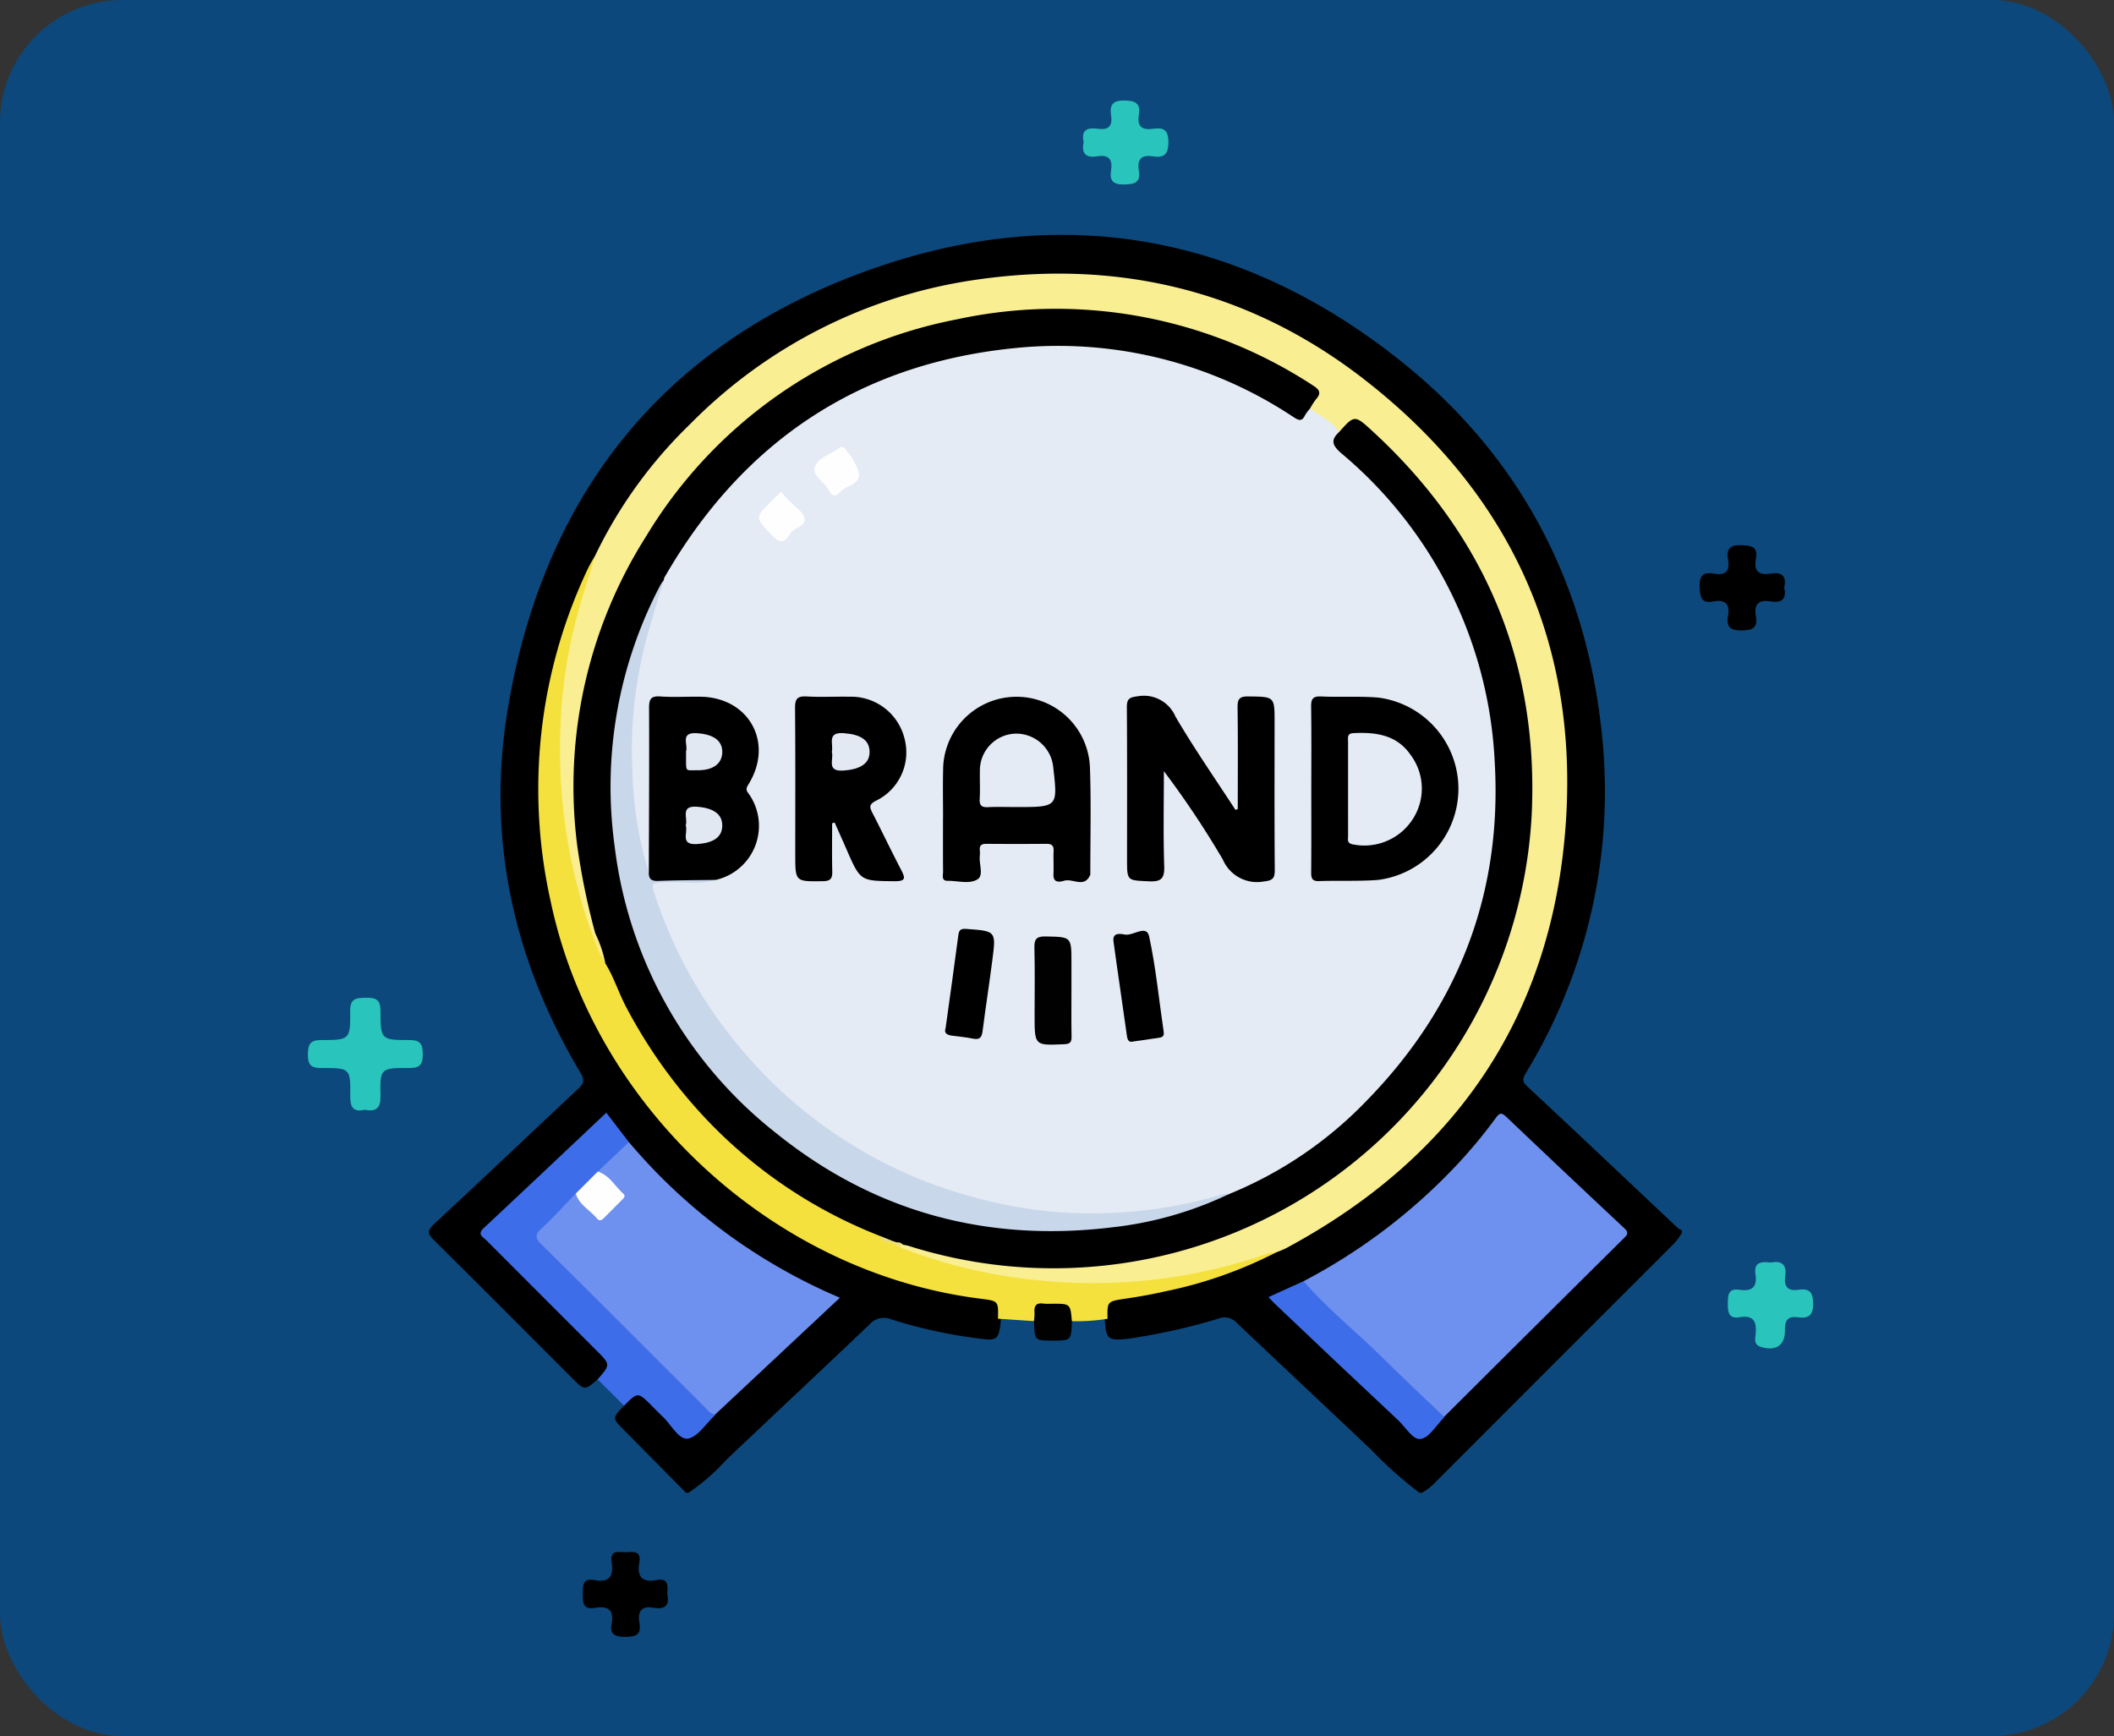 <svg xmlns="http://www.w3.org/2000/svg" xmlns:xlink="http://www.w3.org/1999/xlink" width="207" height="170" viewBox="0 0 207 170">
  <rect x="0" y="0" width="207" height="170" fill="#333333" stroke="none"/>
  <defs>
    <clipPath id="clip-path">
      <rect id="Rectángulo_37652" data-name="Rectángulo 37652" width="122.693" height="123.173" transform="translate(0 0)" fill="none"/>
    </clipPath>
  </defs>
  <g id="_85" data-name="85" transform="translate(-256 -10917)">
    <g id="Grupo_156377" data-name="Grupo 156377" transform="translate(255.949 10917)">
      <rect id="Rectángulo_36766" data-name="Rectángulo 36766" width="207" height="170" rx="12" transform="translate(0.051 -0.001)" fill="#0c487b"/>
    </g>
    <g id="Grupo_156647" data-name="Grupo 156647" transform="translate(318.278 10926.153)">
      <g id="Grupo_156582" data-name="Grupo 156582" transform="translate(-32.13 0.687)">
        <path id="Trazado_127053" data-name="Trazado 127053" d="M18.874,130.6c-1.152.257-1.419-.286-1.407-1.362.029-2.7-.016-2.744-2.807-2.727-1.038.006-1.361-.316-1.341-1.343.019-.957.194-1.4,1.3-1.4,2.8.01,2.87-.046,2.84-2.839-.013-1.264.607-1.287,1.544-1.3s1.422.147,1.422,1.269c0,2.829.057,2.88,2.821,2.869,1.069,0,1.322.381,1.324,1.374s-.25,1.373-1.32,1.367c-2.817-.016-2.884.037-2.823,2.705.029,1.239-.428,1.6-1.552,1.383" transform="translate(-13.318 -31.769)" fill="#29c4bb"/>
        <path id="Trazado_127054" data-name="Trazado 127054" d="M216.176,151.193c1.031-.2,1.6.144,1.432,1.311-.142.977.2,1.521,1.277,1.354s1.445.224,1.454,1.362c.009,1.193-.479,1.468-1.5,1.331-.971-.131-1.279.291-1.26,1.258.031,1.514-.907,2.1-2.371,1.636-.7-.217-.543-.772-.5-1.211.122-1.2-.151-1.929-1.564-1.69-1.093.186-1.16-.5-1.157-1.338s.035-1.517,1.145-1.346c1.195.184,1.761-.252,1.562-1.515-.189-1.206.584-1.259,1.476-1.153" transform="translate(-72.947 -37.404)" fill="#29c4bb"/>
        <path id="Trazado_127055" data-name="Trazado 127055" d="M215.738,71.78c.266,1.15-.26,1.544-1.338,1.362-1.168-.2-1.644.282-1.438,1.443.2,1.123-.286,1.392-1.374,1.4-1.123.01-1.545-.321-1.35-1.414.209-1.164-.277-1.643-1.432-1.426-1.2.225-1.3-.4-1.348-1.409-.053-1.183.406-1.491,1.436-1.311,1.12.2,1.537-.268,1.347-1.362-.182-1.046.156-1.47,1.321-1.428,1.028.037,1.621.182,1.4,1.36s.291,1.621,1.44,1.428c1.079-.181,1.6.205,1.336,1.355" transform="translate(-71.179 -24.093)" fill="#010000"/>
        <path id="Trazado_127056" data-name="Trazado 127056" d="M60.052,189.178c.252,1.073-.278,1.467-1.351,1.274-1.26-.228-1.558.428-1.377,1.489.2,1.18-.371,1.363-1.407,1.357-.991-.006-1.523-.23-1.315-1.3.273-1.4-.428-1.746-1.636-1.54-1.239.211-1.181-.571-1.186-1.42,0-.822.018-1.52,1.137-1.3,1.506.3,1.891-.425,1.687-1.773-.195-1.29.788-.919,1.445-.958.7-.042,1.47-.131,1.267.988-.25,1.384.235,2.025,1.7,1.744,1.222-.235,1.073.618,1.037,1.436" transform="translate(-24.861 -42.86)" fill="#010000"/>
        <path id="Trazado_127057" data-name="Trazado 127057" d="M121.826,19.9c-.288-1.225.389-1.463,1.391-1.315,1.042.155,1.451-.276,1.293-1.3s.146-1.492,1.326-1.467c1.084.022,1.58.3,1.392,1.416-.193,1.142.334,1.513,1.4,1.352.992-.148,1.489.089,1.494,1.3.006,1.241-.462,1.574-1.543,1.4-1.143-.182-1.53.338-1.353,1.4.2,1.2-.444,1.334-1.45,1.355-1.076.022-1.427-.382-1.269-1.37.173-1.082-.227-1.577-1.357-1.388-1.1.184-1.574-.269-1.327-1.389" transform="translate(-45.862 -15.817)" fill="#29c4bb"/>
      </g>
    </g>
    <g id="Grupo_157664" data-name="Grupo 157664" transform="translate(298 10939.999)">
      <g id="Grupo_157664-2" data-name="Grupo 157664" clip-path="url(#clip-path)">
        <path id="Trazado_130721" data-name="Trazado 130721" d="M25.173,123.173q-3.014-3.048-6.027-6.095c-1.215-1.225-1.219-1.221-.037-2.433.852-1.647,1.344-1.74,2.611-.485.992.983,1.984,1.965,2.958,2.964.418.427.769.474,1.208.026.641-.654,1.453-1.121,2.044-1.834,3.543-3.523,7.325-6.794,10.848-10.337.826-.83.858-.829-.171-1.31a55.439,55.439,0,0,1-12.061-7.56,48.928,48.928,0,0,1-7.119-7.1c-.47-.647-1.07-1.189-1.5-1.864s-.814-.529-1.332-.044c-3.033,2.837-6.1,5.638-9.037,8.577a18.3,18.3,0,0,1-1.465,1.236c-.642.518-.657.983-.048,1.574,1.521,1.474,3,2.988,4.5,4.486q3.222,3.224,6.443,6.446c1.257,1.265,1.154,1.823-.464,2.646-1.279,1.1-1.279,1.1-2.5-.121-4.5-4.5-8.983-9.014-13.51-13.486-.643-.635-.713-.944,0-1.606C5.233,92.475,9.9,88.028,14.6,83.632c.555-.518.681-.854.256-1.563C8.222,70.988,5.6,58.955,7.748,46.266,11.355,24.913,23.511,10.12,44.02,3.12,62.394-3.151,79.674.112,94.931,12.169c11.56,9.134,18.156,21.285,19.84,35.967a53,53,0,0,1-7.35,33.919c-.294.494-.424.813.1,1.3,4.944,4.615,9.853,9.266,14.777,13.9a1.746,1.746,0,0,0,.393.214v.24a5.571,5.571,0,0,1-1.023,1.312Q110.1,110.58,98.545,122.149a5.586,5.586,0,0,1-1.313,1.024h-.24a39.042,39.042,0,0,1-4.646-4.131c-4.431-4.216-8.906-8.384-13.338-12.6a1.6,1.6,0,0,0-1.763-.3,60.744,60.744,0,0,1-7.949,1.82c-.237.037-.471.088-.711.114-2.15.236-2.294.113-2.42-2.077-.124-1.849-.037-1.885,1.792-2.144a48.589,48.589,0,0,0,14.724-4.4,48.937,48.937,0,0,0,25.45-27.9,49.429,49.429,0,0,0,3-15.348A49.7,49.7,0,0,0,94.223,16.663,49.455,49.455,0,0,0,68.836,4.732,48.945,48.945,0,0,0,40.6,8.559a50.231,50.231,0,0,0-23.261,70.1A49.84,49.84,0,0,0,54.722,103.9c1.292.159,1.392.33,1.276,2.118a5.749,5.749,0,0,1-.039.718c-.183,1.35-.406,1.545-1.792,1.372a48.045,48.045,0,0,1-8.9-1.919,1.876,1.876,0,0,0-2.136.51c-4.656,4.441-9.36,8.831-14.026,13.262a20.183,20.183,0,0,1-3.693,3.216Z"/>
        <path id="Trazado_130722" data-name="Trazado 130722" d="M28.037,115.5c-.016.036-.023.083-.051.108-.882.809-1.7,2.156-2.667,2.263-.878.1-1.638-1.43-2.483-2.208-.353-.325-.681-.676-1.02-1.016-1.358-1.356-1.358-1.356-2.708,0q-1.292-1.29-2.587-2.577c1.262-1.453,1.262-1.453-.136-2.85Q11,103.838,5.626,98.452c-.319-.321-.94-.567-.259-1.2,4-3.733,7.972-7.5,12-11.295l2.213,2.88c-.628,1.321-1.881,2.067-2.838,3.086a20.437,20.437,0,0,1-2.195,2.2A41.311,41.311,0,0,1,11.528,97.2c-.7.636-.692,1.062-.01,1.736,5.346,5.291,10.645,10.629,15.974,15.937a1.947,1.947,0,0,1,.545.628" fill="#3d6de9"/>
        <path id="Trazado_130723" data-name="Trazado 130723" d="M16.285,31.389a44.954,44.954,0,0,1,9.289-12.856A49.041,49.041,0,0,1,53.657,4.381c13.906-2,26.7,1.086,37.835,9.7C105.6,25,112.515,39.6,111.333,57.439c-1.254,18.9-10.7,32.823-27.409,41.79a10.556,10.556,0,0,1-.986.412,42.164,42.164,0,0,1-12.4,3.035,53.356,53.356,0,0,1-19.015-1.461,22.034,22.034,0,0,1-5.4-1.913c-.174-.2-.1-.365.087-.507a2.734,2.734,0,0,1,1.865.194A46.545,46.545,0,0,0,102.5,75.659a45.364,45.364,0,0,0,5.168-24.335,45.155,45.155,0,0,0-10.135-26.2,38.57,38.57,0,0,0-5.605-5.9c-1.231-.994-1.189-1.046-2.315,0a1.094,1.094,0,0,1-.4.249c-1.028-.88-2.343-1.42-3.113-2.61.723-1.6.722-1.594-.849-2.553a44.38,44.38,0,0,0-19.9-6.517c-12.857-1-24.389,2.5-34.293,10.882a46.506,46.506,0,0,0-14.8,48.269,2.326,2.326,0,0,1,.169,1.519c-.121.192-.267.309-.5.16a3.5,3.5,0,0,1-.864-1.688,53.651,53.651,0,0,1-2.531-15.329A51.429,51.429,0,0,1,14.52,35.963c.475-1.567,1.14-3.063,1.765-4.574" fill="#f9ee92"/>
        <path id="Trazado_130724" data-name="Trazado 130724" d="M85.645,102.454a56.66,56.66,0,0,0,15.01-11.391,50.466,50.466,0,0,0,3.827-4.611c.334-.461.541-.539.994-.108q5.736,5.457,11.515,10.868c.322.3.538.522.1.952q-8.859,8.775-17.689,17.577a10.776,10.776,0,0,1-2.654-2.2c-1.741-1.65-3.554-3.228-5.23-4.942s-3.6-3.182-5.216-4.96c-.307-.337-.8-.591-.661-1.184" fill="#6e90ee"/>
        <path id="Trazado_130725" data-name="Trazado 130725" d="M28.037,115.5c-.5-.037-.749-.431-1.052-.735-5.316-5.305-10.615-10.626-15.956-15.9-.642-.635-.659-.967,0-1.578,1.168-1.079,2.235-2.265,3.345-3.407a18.716,18.716,0,0,1,1.687,1.669c.494.512.87.5,1.394.013,1.5-1.387,1.517-1.374.066-2.818a7.531,7.531,0,0,1-.991-1.021l3.052-2.887a55.189,55.189,0,0,0,20.66,15.237c-4.138,3.875-8.174,7.653-12.208,11.432" fill="#6e90ee"/>
        <path id="Trazado_130726" data-name="Trazado 130726" d="M46.09,99.127a50.657,50.657,0,0,0,14.246,3.3A51.895,51.895,0,0,0,82.23,99.715a2.991,2.991,0,0,1,.708-.073,42.134,42.134,0,0,1-10.887,3.816c-1.242.286-2.5.508-3.763.695-1.87.277-1.873.252-1.841,1.987a20.063,20.063,0,0,1-3.488.232c-.535-.412-.373-1.4-1.5-1.407a1.948,1.948,0,0,0-2.218,1.4l-3.522-.238c.049-1.737.049-1.737-1.725-1.96-20.343-2.558-37.839-18.77-42.076-38.917a50.392,50.392,0,0,1,3.621-32.509c.216-.464.493-.9.742-1.348-.618,2.052-1.3,4.088-1.839,6.159A47.071,47.071,0,0,0,12.9,47.779a53.232,53.232,0,0,0,2.632,19.4c.167.489.351.973.528,1.459.834.634.8,1.748,1.4,2.513.887,1.421,1.455,3,2.233,4.482A47.59,47.59,0,0,0,39.131,95.4a42.339,42.339,0,0,0,5.05,2.377,2.225,2.225,0,0,0,1.179.735,1.343,1.343,0,0,1,.73.612" fill="#f5e13d"/>
        <path id="Trazado_130727" data-name="Trazado 130727" d="M85.645,102.454c2.347,2.733,5.178,4.968,7.729,7.492,1.982,1.961,4.019,3.866,6.032,5.795-.015.037-.02.084-.047.11-.737.73-1.4,1.914-2.238,2.051-.769.126-1.486-1.151-2.206-1.826q-6.088-5.7-12.133-11.457c-.17-.161-.321-.342-.569-.609l3.432-1.556" fill="#3d6de9"/>
        <path id="Trazado_130728" data-name="Trazado 130728" d="M59.245,106.362a5.439,5.439,0,0,0,.053-.832c-.055-.648.154-.984.864-.882a5.809,5.809,0,0,0,.835.012c1.813,0,1.813,0,1.962,1.712-.067,1.908-.067,1.908-1.979,1.9-1.665-.007-1.665-.007-1.735-1.909" fill="#010101"/>
        <path id="Trazado_130729" data-name="Trazado 130729" d="M16.532,91.722c1.17.362,1.7,1.46,2.541,2.207.182.163.026.37-.117.514q-.921.93-1.85,1.853c-.187.186-.414.293-.613.054-.692-.835-1.765-1.345-2.117-2.472q1.078-1.077,2.156-2.156" fill="#fefefe"/>
        <path id="Trazado_130730" data-name="Trazado 130730" d="M86.282,17c.956.758,2.162,1.21,2.837,2.313a1.988,1.988,0,0,0,.775,2.111,43.5,43.5,0,0,1,11.025,50.647,43.366,43.366,0,0,1-21.094,21.6,4.44,4.44,0,0,1-1.584.529c-2.574.55-5.112,1.24-7.743,1.557A45.486,45.486,0,0,1,27.5,76.28a44.4,44.4,0,0,1-5.67-11.465c-.466-1.418-.228-1.7,1.235-1.77,1.668-.083,3.353.246,5-.213a8.169,8.169,0,0,0,2.362-1.393,5.015,5.015,0,0,0,.8-6.162,1.722,1.722,0,0,1-.055-1.978,5.053,5.053,0,0,0-3.715-7.686c-1.4-.1-2.787-.148-4.182-.152-1.252,0-1.364.113-1.367,1.376-.012,4.631,0,9.263-.011,13.895,0,.584.127,1.21-.335,1.713-.62-.115-.636-.67-.734-1.1a46.916,46.916,0,0,1-1.152-14.007,52.22,52.22,0,0,1,2.994-13.375A6.538,6.538,0,0,1,23.764,31.7C31.273,19.767,41.962,12.678,56,10.931a41.991,41.991,0,0,1,27.63,5.918c.943.571,1.725.853,2.655.149" fill="#e4ebf4"/>
        <path id="Trazado_130731" data-name="Trazado 130731" d="M86.282,17a4.068,4.068,0,0,0-.5.671c-.292.621-.615.5-1.1.187A41.586,41.586,0,0,0,57.4,11.083C42.123,12.6,30.694,20.255,23.05,33.567A.811.811,0,0,0,23,33.8,64.342,64.342,0,0,0,19.348,44.06c-3.223,14.364-.1,27.2,9.425,38.412A41.36,41.36,0,0,0,51.632,96.166a43.255,43.255,0,0,0,22.859-1c1.294-.4,2.569-.861,3.867-1.249a39.142,39.142,0,0,0,13.483-9.159c8.969-9.185,13.249-20.259,12.524-33.06a42.012,42.012,0,0,0-15-30.291c-.873-.759-1.13-1.274-.25-2.092,1.506-1.689,1.525-1.71,3.3-.075,11.018,10.146,16.305,22.737,15.559,37.672A46.9,46.9,0,0,1,46.98,99c-.189-.06-.389-.085-.583-.126-.266-.073-.554,0-.812-.127-.456-.3-1.077-.265-1.446-.732A46.921,46.921,0,0,1,26.962,86.384,49.609,49.609,0,0,1,19.4,75.777c-.79-1.45-1.257-3.039-2.127-4.441a17.594,17.594,0,0,1-.983-2.929,69.788,69.788,0,0,1-1.761-8.544,45.733,45.733,0,0,1,6.756-30.376A45.618,45.618,0,0,1,51.652,8.281a45.979,45.979,0,0,1,34.91,6.461c.638.4.85.736.3,1.353a6.3,6.3,0,0,0-.577.9"/>
        <path id="Trazado_130732" data-name="Trazado 130732" d="M16.289,68.407a11.389,11.389,0,0,1,.983,2.928,10.642,10.642,0,0,1-1.21-2.693l.227-.235" fill="#f8eb83"/>
        <path id="Trazado_130733" data-name="Trazado 130733" d="M45.709,98.638c.25.017.512,0,.688.234l-.308.255-.769-.437a.308.308,0,0,1,.389-.052" fill="#ede17f"/>
        <path id="Trazado_130734" data-name="Trazado 130734" d="M45.709,98.638l-.389.052c-.495-.05-1.007-.069-1.181-.677l1.57.625" fill="#e9de7f"/>
        <path id="Trazado_130735" data-name="Trazado 130735" d="M78.359,93.913A35.494,35.494,0,0,1,66.92,97.178C54.71,98.666,43.66,95.724,34.051,88A42.154,42.154,0,0,1,18.179,59.815a42.382,42.382,0,0,1,4.493-25.536A4.523,4.523,0,0,1,23,33.8c-.563,1.9-1.176,3.784-1.679,5.7a41.772,41.772,0,0,0-1.393,13.1A35.446,35.446,0,0,0,21.534,62.4c1.535.628,3.147.253,4.722.362.618.042,1.29-.143,1.8.4-1.557.519-3.158.157-4.737.222-1.609.066-1.623.02-1.1,1.533A45.309,45.309,0,0,0,30.644,79.8,44.756,44.756,0,0,0,54.212,94.452,42.046,42.046,0,0,0,66.867,95.76a43.576,43.576,0,0,0,10.556-1.73,1.879,1.879,0,0,1,.936-.117" fill="#c9d7ea"/>
        <path id="Trazado_130736" data-name="Trazado 130736" d="M79.2,56.214c0-3.315.027-6.63-.019-9.944-.012-.824.19-1.083,1.047-1.073,2.577.03,2.577-.01,2.577,2.528,0,4.8-.02,9.6.018,14.4.007.84-.146,1.094-1.077,1.189a3.635,3.635,0,0,1-4-2.133,89.619,89.619,0,0,0-5.781-8.668c0,3.1-.07,6.2.034,9.3.043,1.248-.325,1.542-1.515,1.485-2.122-.1-2.125-.027-2.125-2.149,0-4.96.019-9.92-.019-14.879-.007-.835.242-.989,1.055-1.087a3.365,3.365,0,0,1,3.706,1.986c1.829,3.123,3.9,6.1,5.877,9.139l.217-.089"/>
        <path id="Trazado_130737" data-name="Trazado 130737" d="M50.342,57.088c0-1.559-.029-3.118.006-4.676a7.191,7.191,0,0,1,14.379-.2c.122,3.432.033,6.872.037,10.309a.337.337,0,0,1,0,.119c-.562,1.37-1.71.351-2.555.6-.409.12-1.1.267-1.056-.639.037-.757-.018-1.519.015-2.277.023-.526-.189-.7-.7-.695q-2.937.024-5.875,0c-.439,0-.693.115-.652.6a3.155,3.155,0,0,1,0,.6c-.086.777.393,1.877-.207,2.265-.793.513-1.937.144-2.929.158-.654.009-.458-.536-.461-.888-.016-1.758-.007-3.517-.007-5.275Z"/>
        <path id="Trazado_130738" data-name="Trazado 130738" d="M86.4,54.268c0-2.681.024-5.362-.016-8.042-.011-.745.131-1.065.97-1.027,1.877.085,3.768-.046,5.636.113a9,9,0,0,1-.065,17.852c-1.911.143-3.839.048-5.757.113-.676.023-.784-.26-.779-.847.025-2.721.011-5.441.011-8.162"/>
        <path id="Trazado_130739" data-name="Trazado 130739" d="M28.056,63.162c-1.871.027-3.743.025-5.612.1-.678.026-.94-.214-.911-.855.015-5.354.049-10.708.023-16.063,0-.861.15-1.21,1.1-1.145,1.313.09,2.637.005,3.955.026,4.715.075,7.163,4.47,4.726,8.5-.2.335-.369.555-.074.929a5.428,5.428,0,0,1-3.2,8.512"/>
        <path id="Trazado_130740" data-name="Trazado 130740" d="M39.481,57.616c0,1.557-.025,3.114.012,4.67.016.675-.1.989-.9,1-2.723.04-2.723.075-2.723-2.65,0-4.763.022-9.526-.02-14.288-.008-.879.193-1.2,1.122-1.15,1.4.081,2.8,0,4.2.027a5.385,5.385,0,0,1,5.394,4.083,5.267,5.267,0,0,1-2.83,6.121c-.677.363-.578.645-.307,1.173.949,1.844,1.84,3.718,2.8,5.558.4.778.523,1.142-.633,1.129-3.339-.035-3.338.01-4.679-3.059-.392-.9-.794-1.791-1.191-2.686l-.245.072"/>
        <path id="Trazado_130741" data-name="Trazado 130741" d="M62.915,74.033c0,1.481-.02,2.963.01,4.443.011.539-.1.747-.708.774-2.911.129-2.91.152-2.91-2.781,0-2.2.038-4.4-.018-6.6-.022-.847.126-1.19,1.089-1.171,2.536.051,2.537,0,2.537,2.577v2.762" fill="#010101"/>
        <path id="Trazado_130742" data-name="Trazado 130742" d="M68.959,78.985c-.375.1-.546-.071-.611-.541-.424-3.087-.9-6.167-1.315-9.254-.137-1.009.852-.705,1.176-.668.8.091,2.059-1.007,2.314.173.665,3.077.962,6.233,1.426,9.354.072.484-.221.534-.543.584-.79.121-1.581.228-2.447.352"/>
        <path id="Trazado_130743" data-name="Trazado 130743" d="M50.593,77.666c.429-3.1.857-6.105,1.249-9.115.07-.542.3-.626.786-.59,2.9.209,2.912.2,2.543,3.043-.3,2.337-.665,4.666-.963,7-.079.622-.319.821-.932.7-.665-.134-1.343-.2-2.017-.286-.512-.063-.852-.239-.666-.752"/>
        <path id="Trazado_130744" data-name="Trazado 130744" d="M34.482,25.177l.836.9c.514.55,1.331,1.036,1.465,1.668.172.807-1.067.9-1.439,1.558-.581,1.027-1.113.81-1.833.047-1.584-1.679-1.623-1.645.071-3.325.277-.276.57-.536.9-.845" fill="#fefefe"/>
        <path id="Trazado_130745" data-name="Trazado 130745" d="M40.369,20.766c.29-.019.43.2.547.393a6.264,6.264,0,0,1,1.2,2.17c.123,1.135-1.278,1.189-1.878,1.866-.27.306-.647.519-.971,0-.085-.134-.163-.273-.249-.407-.444-.681-1.488-1.264-1.236-2.035.318-.972,1.57-1.245,2.378-1.875a1.433,1.433,0,0,1,.207-.116" fill="#fefefe"/>
        <path id="Trazado_130746" data-name="Trazado 130746" d="M57.507,56.026c-.919,0-1.838-.032-2.753.011-.607.029-.858-.138-.823-.789.052-.915,0-1.835.019-2.752a3.6,3.6,0,0,1,3.494-3.659A3.649,3.649,0,0,1,61.139,52.2c.436,3.827.436,3.827-3.632,3.827" fill="#e4ebf4"/>
        <path id="Trazado_130747" data-name="Trazado 130747" d="M90,54.179c0-1.519,0-3.038,0-4.557,0-.377-.121-.8.532-.834,2.21-.109,4.27.17,5.627,2.181a5.488,5.488,0,0,1,.38,5.9,5.641,5.641,0,0,1-6.112,2.805c-.561-.127-.422-.492-.424-.815C90,57.3,90,55.738,90,54.179" fill="#e4ebf4"/>
        <path id="Trazado_130748" data-name="Trazado 130748" d="M25.143,57.823c.258-.692-.611-1.966,1.144-1.824,1.544.125,2.447.7,2.437,1.851s-.9,1.7-2.464,1.8c-1.733.115-.85-1.152-1.117-1.83" fill="#e2e8f1"/>
        <path id="Trazado_130749" data-name="Trazado 130749" d="M25.179,50.541c.235-.588-.663-1.869,1.089-1.744,1.549.11,2.454.684,2.457,1.825s-.884,1.824-2.448,1.8c-1.289-.023-1.077.317-1.1-1.877" fill="#e2e8f1"/>
        <path id="Trazado_130750" data-name="Trazado 130750" d="M39.451,50.63c.191-.752-.54-1.968,1.176-1.837,1.6.121,2.486.637,2.521,1.782.037,1.181-.893,1.756-2.544,1.877-1.747.127-.922-1.126-1.153-1.822" fill="#e2e9f2"/>
      </g>
    </g>
  </g>
</svg>
